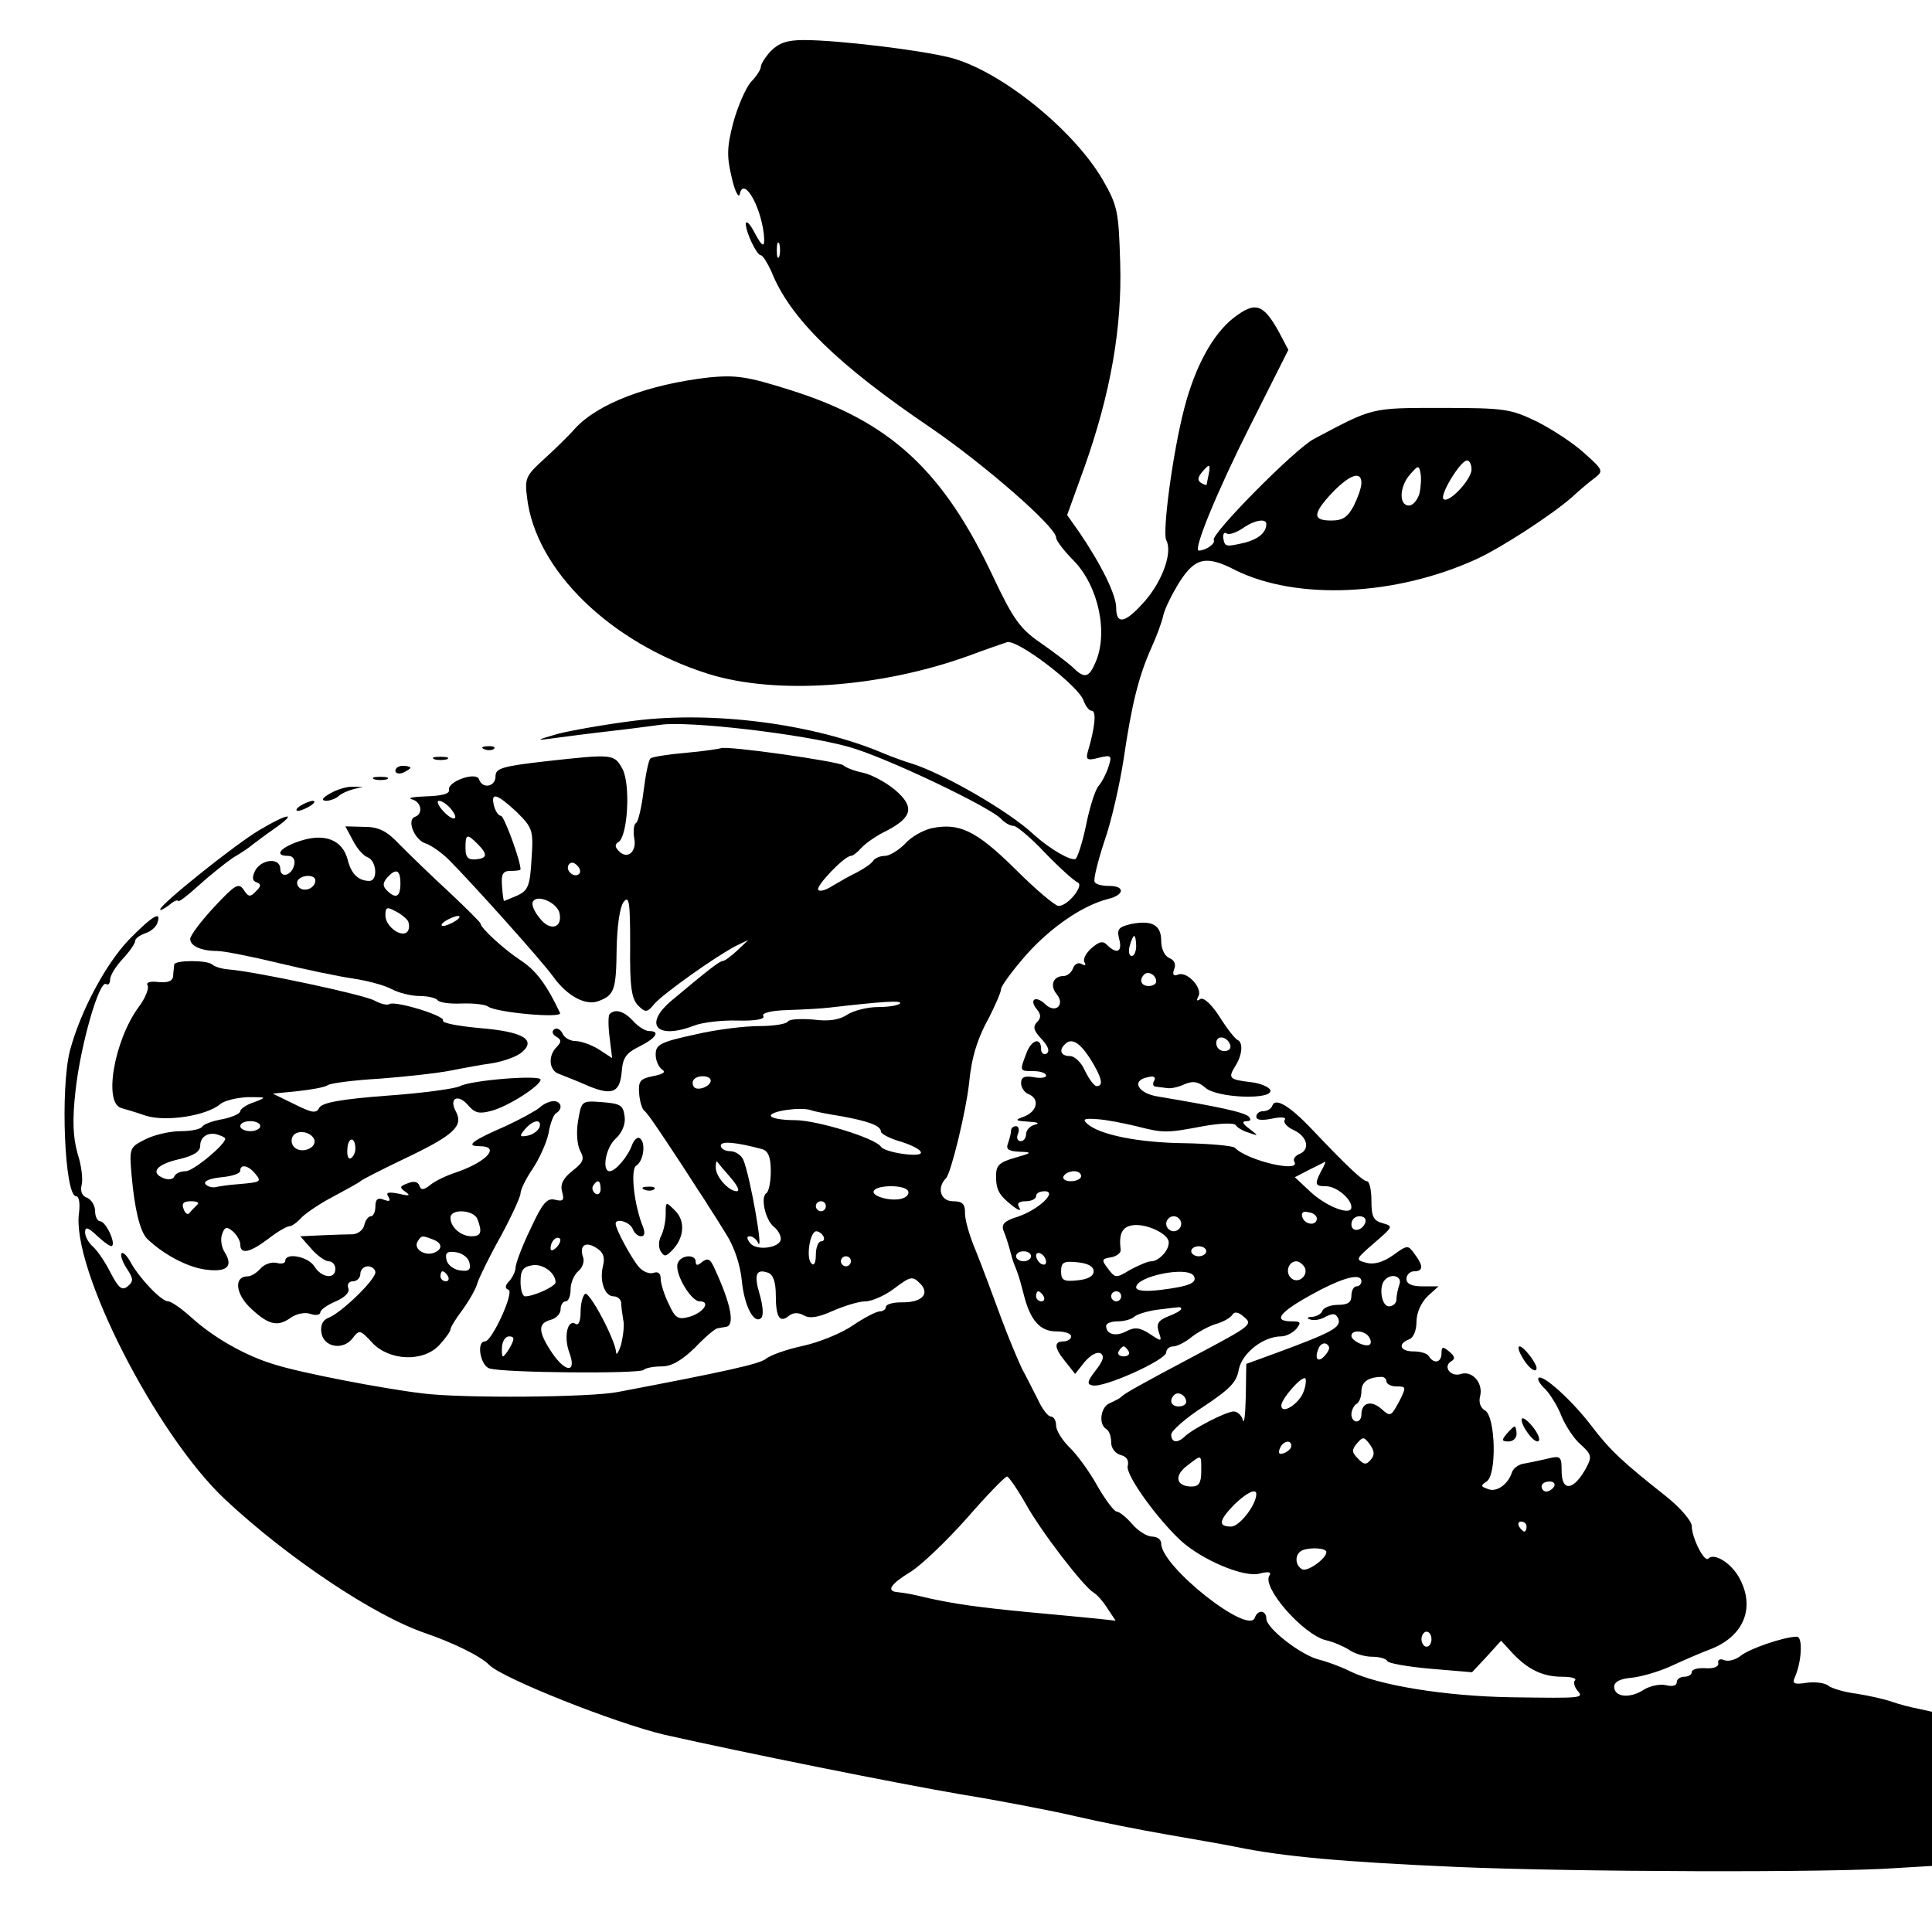 <?xml version="1.0" standalone="no"?>
<!DOCTYPE svg PUBLIC "-//W3C//DTD SVG 20010904//EN"
 "http://www.w3.org/TR/2001/REC-SVG-20010904/DTD/svg10.dtd">
<svg version="1.0" xmlns="http://www.w3.org/2000/svg"
 width="386pt" height="386pt" viewBox="0 0 386 386"
 preserveAspectRatio="xMidYMid meet">
<g transform="translate(0,386) scale(0.1,-0.1)"
fill="#000000" stroke="none">
<path d="M1540 3758 c-11 -12 -20 -26 -20 -32 0 -5 -9 -19 -20 -30 -10 -12
-26 -48 -35 -81 -13 -50 -13 -68 -3 -110 6 -27 14 -42 16 -33 7 36 41 -21 48
-79 3 -30 -2 -29 -20 5 -8 15 -15 22 -16 15 0 -17 22 -63 30 -63 4 0 13 -15
21 -32 37 -94 133 -187 319 -313 108 -74 250 -198 250 -219 0 -6 16 -27 36
-47 49 -51 69 -145 42 -204 -13 -30 -22 -31 -46 -7 -10 9 -39 31 -65 49 -39
27 -53 47 -91 127 -101 216 -207 314 -408 377 -85 27 -108 30 -161 25 -122
-14 -222 -52 -268 -102 -14 -16 -43 -44 -64 -63 -34 -31 -37 -37 -32 -75 17
-145 166 -290 361 -352 136 -43 345 -28 522 36 32 12 67 24 76 27 21 6 144
-88 153 -117 4 -11 11 -20 16 -20 10 0 7 -33 -8 -83 -4 -15 0 -17 22 -11 25 6
27 5 20 -17 -4 -13 -13 -31 -20 -39 -7 -8 -18 -43 -25 -78 -7 -34 -17 -65 -21
-68 -9 -5 -52 20 -84 49 -50 47 -183 123 -245 142 -14 4 -38 13 -55 20 -139
59 -340 85 -498 65 -56 -7 -124 -19 -152 -26 -45 -13 -46 -14 -10 -9 22 3 76
10 120 15 44 5 87 11 95 12 55 8 282 -18 375 -44 71 -19 287 -122 306 -145 7
-7 17 -13 24 -13 6 0 35 -24 63 -54 29 -30 58 -56 65 -59 14 -5 -19 -47 -38
-47 -7 0 -46 33 -87 74 -78 77 -112 93 -168 81 -16 -4 -40 -17 -52 -31 -13
-13 -31 -24 -40 -24 -9 0 -19 -4 -23 -9 -3 -6 -18 -16 -33 -24 -15 -7 -37 -20
-49 -27 -12 -8 -25 -12 -28 -8 -7 6 52 68 65 68 4 0 13 7 21 16 7 8 29 24 50
34 52 27 57 48 17 82 -18 15 -46 30 -63 34 -16 3 -35 10 -40 15 -11 8 -235 40
-245 34 -3 -1 -34 -6 -69 -9 -35 -3 -67 -8 -71 -11 -4 -2 -10 -32 -14 -64 -4
-33 -11 -63 -15 -65 -5 -3 -6 -16 -4 -30 6 -27 -13 -44 -30 -27 -9 9 -9 14 -1
19 18 12 24 113 8 145 -17 31 -18 31 -154 16 -87 -10 -100 -14 -100 -30 0 -21
-26 -26 -33 -6 -5 16 -63 -4 -60 -21 2 -8 -14 -12 -45 -13 -26 -1 -39 -3 -29
-6 19 -5 23 -29 6 -35 -17 -6 -1 -46 21 -53 10 -3 32 -18 47 -33 44 -44 186
-202 208 -233 28 -39 65 -59 91 -49 32 12 35 23 36 105 1 45 6 82 14 93 11 14
13 0 13 -87 -1 -83 3 -107 16 -120 15 -15 18 -14 33 4 19 21 120 93 162 115
l25 12 -22 -21 c-12 -11 -25 -21 -29 -21 -6 0 -27 -16 -101 -78 -59 -49 -31
-80 44 -51 15 6 54 11 86 10 37 -1 56 3 52 9 -4 6 15 11 49 12 31 1 68 3 84 5
104 12 146 15 140 8 -4 -4 -24 -7 -44 -7 -21 0 -48 -7 -61 -15 -16 -11 -38
-14 -68 -10 -25 2 -48 1 -51 -4 -3 -5 -29 -9 -57 -9 -29 0 -87 -7 -129 -17
-69 -15 -78 -20 -78 -40 0 -12 6 -25 13 -30 8 -5 2 -9 -18 -13 -26 -5 -30 -10
-28 -35 1 -15 6 -31 10 -34 5 -3 24 -31 44 -61 20 -30 45 -68 55 -84 10 -16
24 -36 29 -45 6 -9 22 -34 36 -57 16 -25 28 -61 31 -92 5 -52 25 -89 39 -75 5
5 3 25 -3 46 -12 40 -8 53 17 44 10 -4 15 -19 15 -45 0 -44 8 -56 26 -41 9 7
19 7 30 1 12 -7 29 -4 58 9 23 10 52 19 65 19 13 0 40 12 58 26 32 24 36 25
51 10 21 -21 4 -39 -38 -38 -16 0 -30 -4 -30 -9 0 -5 -6 -9 -12 -9 -7 0 -32
-13 -54 -28 -23 -16 -68 -34 -100 -41 -33 -7 -66 -19 -74 -26 -13 -10 -74 -24
-295 -66 -55 -11 -310 -13 -390 -3 -77 9 -244 41 -297 58 -57 17 -121 53 -167
95 -19 17 -39 31 -45 31 -14 0 -58 47 -75 78 -7 13 -15 21 -18 18 -3 -3 1 -16
10 -30 14 -21 14 -26 2 -36 -11 -9 -18 -4 -34 27 -11 22 -27 45 -35 52 -9 8
-16 20 -16 29 0 12 6 10 25 -8 14 -13 27 -22 29 -19 7 7 -13 49 -24 49 -5 0
-10 9 -10 20 0 11 -7 23 -16 27 -10 3 -14 13 -11 25 3 11 0 39 -8 63 -9 33
-11 65 -4 127 10 90 47 220 61 212 4 -3 8 1 8 9 0 8 11 26 25 41 14 15 25 31
25 36 0 5 9 11 19 15 11 3 22 12 25 20 10 27 -9 16 -56 -32 -47 -49 -97 -143
-118 -221 -20 -76 -11 -292 12 -292 6 0 8 -14 6 -32 -17 -110 154 -445 292
-574 125 -117 299 -233 400 -267 55 -19 111 -46 128 -64 28 -27 252 -116 350
-139 160 -36 458 -96 592 -119 80 -13 183 -33 230 -44 47 -11 128 -27 180 -36
52 -9 115 -20 140 -25 91 -19 211 -30 440 -40 231 -10 750 -12 883 -2 l67 4 0
154 0 154 -27 6 c-16 3 -39 9 -53 14 -14 5 -45 12 -70 16 -25 3 -51 11 -57 16
-7 6 -27 8 -43 6 -25 -4 -30 -2 -24 11 14 32 16 81 4 81 -25 0 -95 -24 -112
-38 -10 -8 -24 -12 -33 -9 -8 4 -14 1 -12 -6 1 -7 -9 -11 -25 -10 -16 1 -28
-2 -28 -8 0 -5 -7 -9 -15 -9 -8 0 -15 -5 -15 -11 0 -7 -9 -9 -21 -6 -12 3 -32
-1 -45 -9 -27 -18 -59 -15 -59 6 0 10 12 16 35 18 19 2 54 12 78 23 24 11 60
27 82 35 66 27 88 85 53 145 -17 28 -49 47 -60 35 -8 -8 -33 42 -33 65 0 10
-23 37 -52 60 -85 67 -112 92 -149 141 -39 51 -97 103 -105 95 -3 -3 3 -13 14
-23 10 -11 25 -35 32 -54 8 -19 25 -45 38 -56 21 -19 23 -24 12 -45 -25 -47
-50 -51 -50 -8 0 29 -2 31 -27 25 -16 -4 -37 -8 -47 -10 -11 -1 -22 -9 -25
-17 -8 -25 -31 -41 -48 -34 -15 5 -15 7 -3 15 21 13 18 130 -3 142 -9 5 -13
16 -10 28 7 26 -15 52 -38 45 -20 -7 -37 14 -20 25 9 5 8 10 -4 20 -12 10 -15
10 -15 -4 0 -18 -15 -22 -25 -6 -3 6 -17 10 -31 10 -27 0 -32 15 -9 24 9 3 15
18 15 35 0 18 9 38 22 51 l22 20 -32 0 c-22 0 -32 5 -32 15 0 8 7 15 15 15 19
0 19 11 1 35 -13 18 -14 18 -43 -3 -20 -14 -38 -19 -53 -15 -23 6 -22 7 16 40
37 32 38 33 17 39 -19 5 -23 13 -23 45 0 22 -4 39 -9 39 -8 0 -41 31 -111 105
-43 45 -72 63 -78 46 -2 -6 -10 -11 -18 -11 -8 0 -14 -5 -14 -11 0 -7 11 -8
31 -4 19 4 29 3 26 -2 -4 -6 5 -15 18 -21 28 -13 33 -40 10 -48 -8 -4 -12 -10
-9 -15 14 -23 -94 2 -119 28 -5 4 -50 8 -100 9 -93 1 -171 17 -195 39 -10 9
-6 11 20 9 18 -1 53 -8 78 -14 55 -14 60 -14 134 0 33 6 62 7 65 2 3 -5 15
-12 26 -15 20 -7 20 -7 1 8 -14 10 -15 15 -6 15 9 0 10 3 5 9 -9 9 -61 20
-180 40 -42 6 -56 33 -21 39 11 3 16 0 12 -7 -4 -6 -2 -12 3 -12 6 -1 17 -2
24 -3 6 -1 22 2 34 8 17 7 27 5 41 -7 23 -21 136 -25 130 -5 -2 6 -20 14 -39
16 -43 5 -46 8 -31 32 14 22 16 47 5 52 -5 2 -21 22 -36 46 -16 25 -32 40 -39
36 -7 -5 -8 -3 -4 5 10 16 -22 51 -40 44 -10 -4 -12 0 -8 11 4 10 0 18 -10 22
-9 4 -16 18 -16 34 0 32 -18 42 -60 34 -25 -6 -29 -10 -24 -30 7 -26 -5 -31
-24 -12 -9 9 -16 7 -32 -7 -11 -10 -17 -22 -13 -28 3 -6 1 -7 -6 -3 -6 4 -14
0 -17 -8 -3 -9 -12 -16 -19 -16 -21 0 -28 -19 -14 -36 18 -22 -3 -40 -23 -20
-19 18 -33 9 -16 -11 8 -10 8 -17 0 -25 -9 -9 -7 -17 9 -34 13 -14 17 -24 10
-29 -6 -3 -11 1 -11 9 0 25 -20 19 -30 -10 -13 -34 -13 -34 15 -34 14 0 25 -4
25 -9 0 -4 -11 -6 -25 -3 -18 3 -25 0 -25 -12 0 -9 7 -19 15 -22 22 -9 18 -33
-7 -44 -22 -8 -21 -9 7 -11 18 -1 23 -3 13 -6 -10 -2 -18 -11 -18 -19 0 -8 -5
-14 -11 -14 -6 0 -9 7 -5 15 3 8 1 15 -4 15 -6 0 -10 -4 -10 -9 0 -5 -3 -16
-6 -25 -5 -12 1 -16 22 -17 27 -1 27 -2 -8 -12 -31 -9 -38 -15 -38 -36 0 -29
6 -39 34 -61 12 -9 17 -10 12 -2 -5 8 0 12 13 12 12 0 21 5 21 10 0 6 7 10 17
10 27 0 -12 -37 -54 -51 -26 -8 -33 -15 -28 -28 4 -9 9 -25 12 -36 3 -11 7
-27 11 -35 8 -21 8 -21 17 -55 13 -53 33 -75 65 -75 17 0 30 -4 30 -10 0 -5
-7 -10 -15 -10 -20 0 -19 -13 4 -41 l19 -24 19 24 c12 14 25 21 32 17 8 -5 5
-15 -10 -34 -17 -22 -18 -28 -6 -30 23 -5 147 51 147 66 0 6 6 12 14 12 7 0
24 8 37 19 13 10 35 22 49 26 14 4 28 12 32 18 4 7 12 6 22 -3 20 -16 17 -18
-94 -77 -117 -62 -145 -78 -150 -84 -3 -3 -13 -8 -22 -12 -19 -7 -24 -42 -8
-52 6 -3 10 -15 10 -27 0 -11 8 -22 19 -25 12 -3 17 -11 14 -22 -4 -18 57
-103 106 -149 43 -39 126 -74 157 -66 19 5 25 3 20 -4 -15 -24 68 -118 113
-129 14 -3 35 -12 46 -19 11 -8 32 -14 46 -14 15 0 29 -4 31 -9 2 -4 40 -11
86 -15 l83 -7 29 31 29 32 23 -25 c31 -33 61 -47 99 -47 18 0 29 -3 26 -7 -4
-3 -2 -12 4 -20 14 -16 13 -16 -131 -14 -132 2 -268 24 -325 53 -16 8 -43 18
-59 22 -37 9 -106 63 -106 82 0 17 -17 19 -23 2 -12 -36 -187 102 -187 148 0
8 -8 14 -18 14 -10 0 -28 11 -40 25 -12 14 -26 25 -31 25 -5 0 -23 24 -39 52
-16 29 -42 64 -56 77 -14 14 -26 33 -26 43 0 10 -5 18 -11 18 -5 0 -17 15 -25
33 -9 17 -23 46 -32 62 -8 17 -28 64 -43 105 -15 41 -37 100 -49 130 -13 30
-23 65 -22 78 0 17 -6 22 -24 22 -25 0 -33 27 -14 46 10 10 40 134 46 189 5
52 16 89 41 134 12 24 23 49 23 55 0 6 23 37 50 68 50 56 113 99 164 112 33 8
34 26 2 26 -14 0 -27 3 -29 8 -3 4 6 40 19 80 14 39 31 114 39 166 16 109 30
165 55 221 10 22 21 51 24 65 3 14 18 44 33 68 31 48 53 53 111 23 123 -61
320 -52 482 22 50 23 150 88 191 124 14 13 34 30 45 38 18 14 17 16 -21 50
-22 20 -65 48 -95 63 -52 25 -64 27 -190 27 -143 0 -136 1 -255 -62 -38 -20
-207 -191 -200 -202 4 -7 -16 -21 -30 -21 -12 0 37 119 102 248 l77 153 -19
36 c-31 56 -47 61 -89 29 -42 -32 -78 -97 -100 -182 -23 -88 -44 -247 -36
-263 13 -24 -7 -80 -41 -120 -40 -46 -59 -51 -59 -15 0 25 -29 85 -74 151
l-24 34 34 94 c53 149 76 281 72 410 -3 102 -5 114 -35 166 -59 101 -206 219
-305 244 -59 15 -224 35 -292 35 -34 0 -50 -6 -66 -22z m17 -410 c-3 -7 -5 -2
-5 12 0 14 2 19 5 13 2 -7 2 -19 0 -25z m1383 -426 c0 -20 -46 -69 -56 -59 -8
8 34 77 47 77 5 0 9 -8 9 -18z m-525 -9 c-2 -10 -4 -19 -4 -21 -1 -2 -6 0 -11
3 -8 5 -7 11 1 21 15 18 18 18 14 -3z m421 -39 c-4 -13 -13 -24 -21 -24 -21 0
-19 39 3 63 15 17 17 18 20 2 2 -9 1 -27 -2 -41z m-116 21 c0 -9 -7 -29 -15
-45 -12 -23 -22 -30 -45 -30 -38 0 -38 13 2 56 35 36 58 44 58 19z m-190 -82
c0 -17 -16 -30 -42 -37 -39 -9 -41 -9 -44 9 -1 8 2 13 7 9 5 -3 19 2 31 10 24
17 48 21 48 9z m-1498 -575 c32 -32 34 -36 30 -94 -3 -54 -7 -63 -28 -73 -14
-6 -26 -11 -27 -11 -1 0 -3 14 -4 30 -2 24 2 30 17 30 11 0 20 1 20 3 0 18
-33 107 -39 107 -5 0 -11 9 -14 20 -7 28 5 25 45 -12z m-132 7 c20 -24 6 -28
-15 -5 -10 11 -13 20 -8 20 6 0 16 -7 23 -15z m54 -71 c21 -21 20 -29 -4 -31
-15 -1 -20 4 -20 23 0 28 3 29 24 8z m203 -60 c-9 -9 -28 6 -21 18 4 6 10 6
17 -1 6 -6 8 -13 4 -17z m-39 -79 c6 -30 -20 -36 -40 -9 -11 13 -17 28 -13 33
9 15 49 -3 53 -24z m1152 -65 c0 -11 -4 -20 -9 -20 -5 0 -7 9 -4 20 3 11 7 20
9 20 2 0 4 -9 4 -20z m40 -71 c0 -5 -7 -9 -15 -9 -15 0 -20 12 -9 23 8 8 24
-1 24 -14z m148 -127 c2 -7 -3 -12 -12 -12 -9 0 -16 7 -16 16 0 17 22 14 28
-4z m-280 -27 c23 -37 28 -55 13 -55 -5 0 -15 14 -23 30 -7 17 -21 30 -30 30
-18 0 -23 11 -11 23 13 14 29 6 51 -28z m-758 -44 c0 -12 -28 -22 -34 -12 -3
5 -3 11 1 15 9 9 33 7 33 -3z m260 -71 c55 -10 80 -19 80 -31 0 -4 18 -14 40
-20 22 -7 40 -16 40 -22 0 -10 -72 0 -80 12 -11 17 -128 53 -172 53 -27 0 -48
4 -48 9 0 9 59 18 80 11 8 -3 35 -8 60 -12z m-157 -66 c12 -4 17 -16 17 -44 0
-21 -4 -41 -9 -44 -12 -8 -2 -53 15 -67 8 -6 14 -17 14 -24 0 -18 -48 -25 -61
-9 -7 9 -8 14 -1 14 6 0 13 -6 16 -12 13 -29 -15 132 -29 165 -4 9 -16 17 -26
17 -10 0 -19 5 -19 11 0 10 31 7 83 -7z m-64 -56 c14 -16 20 -28 13 -28 -16 0
-42 29 -42 47 0 9 1 14 3 12 1 -2 13 -16 26 -31z m1181 13 c-14 -27 -13 -31 9
-31 21 0 51 -25 51 -42 0 -18 -50 1 -82 31 l-31 29 29 15 c16 8 30 15 32 16 1
1 -2 -8 -8 -18z m-480 -11 c0 -5 -9 -10 -21 -10 -11 0 -17 5 -14 10 3 6 13 10
21 10 8 0 14 -4 14 -10z m-346 -29 c3 -5 -1 -12 -10 -15 -21 -8 -65 4 -58 15
7 12 61 12 68 0z m-164 -31 c0 -5 -4 -10 -10 -10 -5 0 -10 5 -10 10 0 6 5 10
10 10 6 0 10 -4 10 -10z m981 -25 c-1 -15 -24 -12 -29 3 -3 9 2 13 12 10 10
-1 17 -7 17 -13z m-271 -10 c0 -8 -7 -15 -15 -15 -8 0 -15 7 -15 15 0 8 7 15
15 15 8 0 15 -7 15 -15z m368 3 c-6 -18 -28 -21 -28 -4 0 9 7 16 16 16 9 0 14
-5 12 -12z m-393 -40 c1 -16 -20 -38 -35 -38 -7 0 -25 -8 -42 -17 -28 -17 -30
-17 -44 2 -14 18 -13 20 6 23 11 2 20 9 19 15 -4 32 3 46 24 49 27 4 72 -17
72 -34z m-690 12 c3 -5 1 -10 -4 -10 -6 0 -11 -12 -11 -27 0 -17 -4 -23 -9
-17 -11 10 -3 64 10 64 4 0 11 -4 14 -10z m765 -30 c0 -5 -7 -10 -15 -10 -8 0
-15 5 -15 10 0 6 7 10 15 10 8 0 15 -4 15 -10z m-350 -10 c0 -5 -7 -10 -15
-10 -8 0 -15 5 -15 10 0 6 7 10 15 10 8 0 15 -4 15 -10z m30 -11 c0 -6 -4 -7
-10 -4 -5 3 -10 11 -10 16 0 6 5 7 10 4 6 -3 10 -11 10 -16z m-390 1 c0 -5 -4
-10 -10 -10 -5 0 -10 5 -10 10 0 6 5 10 10 10 6 0 10 -4 10 -10z m485 -20 c0
-10 -12 -16 -32 -18 -28 -3 -33 0 -33 18 0 18 5 21 33 18 20 -2 32 -8 32 -18z
m421 9 c10 -17 -13 -36 -27 -22 -12 12 -4 33 11 33 5 0 12 -5 16 -11z m-221
-18 c8 -14 -9 -21 -65 -28 -32 -4 -50 -2 -50 5 0 22 102 43 115 23z m335 -11
c0 -5 -4 -10 -10 -10 -5 0 -10 -8 -10 -19 0 -13 -7 -18 -27 -18 -15 0 -29 -6
-31 -12 -2 -6 -11 -11 -20 -12 -10 0 -12 -3 -5 -5 7 -3 21 -1 31 5 16 8 21 7
26 -4 6 -17 -13 -27 -121 -67 l-63 -23 -1 -65 c-1 -36 -3 -57 -6 -47 -2 9 -11
17 -18 17 -15 0 -83 -35 -99 -51 -14 -13 -26 -11 -26 5 0 7 29 33 65 56 51 34
66 48 70 74 7 33 49 66 85 66 9 0 23 7 30 15 10 13 9 15 -9 15 -42 0 -23 21
59 64 49 25 80 32 80 16z m76 -6 c-3 -9 -6 -22 -6 -30 0 -8 -7 -14 -15 -14
-15 0 -21 40 -8 53 13 14 35 7 29 -9z m-711 -24 c3 -5 1 -10 -4 -10 -6 0 -11
5 -11 10 0 6 2 10 4 10 3 0 8 -4 11 -10z m155 0 c0 -5 -4 -10 -10 -10 -5 0
-10 5 -10 10 0 6 5 10 10 10 6 0 10 -4 10 -10z m120 -25 c0 -3 -12 -10 -26
-15 -20 -8 -24 -15 -19 -31 7 -20 6 -20 -18 -4 -20 13 -30 14 -47 5 -21 -11
-40 -6 -40 11 0 5 10 9 23 9 13 0 27 4 33 9 5 5 25 11 44 14 19 2 38 5 43 5 4
1 7 0 7 -3z m375 -56 c4 -6 5 -12 2 -15 -7 -7 -37 7 -37 17 0 13 27 11 35 -2z
m-86 -35 c-14 -18 -24 -11 -15 11 3 9 11 13 16 10 8 -5 7 -11 -1 -21z m-394 6
c3 -5 -1 -10 -10 -10 -9 0 -13 5 -10 10 3 6 8 10 10 10 2 0 7 -4 10 -10z m350
-79 c-8 -25 -45 -49 -45 -29 0 13 41 60 48 54 2 -3 1 -14 -3 -25z m165 19 c0
-5 9 -10 20 -10 20 0 20 -1 5 -31 -16 -29 -17 -30 -35 -14 -20 18 -40 13 -40
-11 0 -8 -4 -14 -10 -14 -5 0 -10 6 -10 14 0 8 5 18 10 21 6 3 10 15 10 25 0
18 12 28 38 29 6 1 12 -3 12 -9z m-400 -41 c0 -5 -7 -9 -15 -9 -15 0 -20 12
-9 23 8 8 24 -1 24 -14z m369 -115 c-9 -11 -14 -11 -26 2 -12 12 -13 17 -2 30
12 14 14 14 26 -2 9 -13 10 -21 2 -30z m-159 27 c0 -5 -7 -11 -14 -14 -10 -4
-13 -1 -9 9 6 15 23 19 23 5z m-180 -51 c0 -23 -5 -30 -19 -30 -31 0 -36 21
-10 41 31 24 29 24 29 -11z m-351 -64 c31 -56 115 -165 136 -178 7 -4 20 -19
28 -32 l16 -24 -37 4 c-20 2 -82 8 -137 13 -105 10 -150 17 -200 28 -33 8 -44
10 -62 12 -23 2 -14 16 27 41 22 14 72 62 112 107 40 46 76 83 80 83 3 0 20
-24 37 -54z m1056 34 c-3 -5 -10 -10 -16 -10 -5 0 -9 5 -9 10 0 6 7 10 16 10
8 0 12 -4 9 -10z m-595 -15 c0 -22 -34 -65 -50 -65 -27 0 -25 12 6 44 25 24
44 33 44 21z m540 -65 c0 -5 -2 -10 -4 -10 -3 0 -8 5 -11 10 -3 6 -1 10 4 10
6 0 11 -4 11 -10z m-400 -51 c0 -13 -39 -41 -49 -34 -15 9 -14 32 2 38 17 6
47 4 47 -4z m210 -174 c0 -8 -4 -15 -10 -15 -5 0 -10 7 -10 15 0 8 5 15 10 15
6 0 10 -7 10 -15z"/>
<path d="M968 2363 c7 -3 16 -2 19 1 4 3 -2 6 -13 5 -11 0 -14 -3 -6 -6z"/>
<path d="M868 2343 c6 -2 18 -2 25 0 6 3 1 5 -13 5 -14 0 -19 -2 -12 -5z"/>
<path d="M790 2320 c0 -5 7 -7 15 -4 8 4 15 8 15 10 0 2 -7 4 -15 4 -8 0 -15
-4 -15 -10z"/>
<path d="M748 2303 c6 -2 18 -2 25 0 6 3 1 5 -13 5 -14 0 -19 -2 -12 -5z"/>
<path d="M660 2275 c-16 -9 -19 -14 -9 -15 8 0 19 4 25 9 5 5 18 11 29 14 l20
5 -20 0 c-11 1 -31 -5 -45 -13z"/>
<path d="M600 2250 c-8 -5 -10 -10 -5 -10 6 0 17 5 25 10 8 5 11 10 5 10 -5 0
-17 -5 -25 -10z"/>
<path d="M519 2202 c-48 -28 -199 -149 -199 -159 0 -3 7 1 17 8 9 8 17 12 19
9 1 -3 19 11 41 31 21 19 52 44 68 55 17 10 35 22 40 27 6 4 25 19 44 32 47
33 27 31 -30 -3z"/>
<path d="M705 2181 c8 -16 21 -31 30 -34 18 -8 20 -47 3 -47 -22 0 -36 14 -43
41 -10 41 -46 55 -95 39 -40 -13 -54 -30 -24 -30 9 0 14 -7 12 -17 -4 -22 -28
-29 -28 -9 0 23 -37 20 -50 -3 -7 -14 -6 -21 3 -24 9 -3 9 -8 -2 -18 -11 -12
-15 -11 -24 3 -10 15 -17 11 -59 -34 -26 -28 -48 -57 -48 -64 0 -14 22 -24 54
-24 13 0 68 -11 122 -24 54 -13 121 -27 149 -31 27 -4 62 -13 77 -21 15 -8 40
-14 57 -14 16 0 32 -4 35 -8 3 -5 24 -8 48 -7 24 1 48 -2 53 -6 16 -12 148
-24 144 -13 -26 55 -47 84 -77 104 -35 23 -82 66 -82 75 0 2 -28 30 -62 62
-35 32 -78 74 -98 94 -27 29 -43 37 -73 37 l-37 1 15 -28z m95 -86 c0 -27 -9
-32 -27 -14 -9 9 -8 15 0 25 18 20 27 17 27 -11z m-170 6 c0 -14 -18 -23 -30
-16 -6 4 -8 11 -5 16 8 12 35 12 35 0z m185 -81 c3 -6 3 -15 0 -20 -10 -16
-45 8 -45 31 0 16 3 18 19 9 11 -5 23 -15 26 -20z m95 0 c-8 -5 -19 -10 -25
-10 -5 0 -3 5 5 10 8 5 20 10 25 10 6 0 3 -5 -5 -10z"/>
<path d="M348 1933 c0 -5 -2 -15 -2 -23 -1 -10 -10 -14 -30 -12 -17 2 -25 -1
-21 -7 3 -6 -5 -26 -18 -43 -49 -67 -71 -193 -34 -202 7 -2 28 -8 48 -15 41
-13 122 0 149 23 8 7 33 13 55 14 38 0 39 0 13 -10 -16 -5 -28 -14 -28 -18 0
-5 -16 -12 -35 -16 -19 -3 -38 -10 -41 -15 -3 -5 -22 -9 -43 -9 -21 0 -52 -7
-70 -16 -32 -16 -33 -17 -28 -73 6 -68 17 -112 31 -126 31 -30 77 -55 113 -61
46 -7 60 5 42 34 -7 11 -9 27 -5 37 5 14 9 15 21 5 8 -7 15 -19 15 -26 0 -21
19 -17 56 11 18 14 37 25 42 25 5 0 16 8 25 18 9 9 37 28 64 42 26 14 50 27
53 30 3 3 42 23 88 45 99 47 118 65 103 94 -15 27 4 37 25 12 13 -15 22 -17
47 -10 33 9 97 50 97 62 0 10 -138 -1 -161 -13 -9 -5 -74 -14 -145 -19 -93 -7
-130 -14 -136 -24 -6 -12 -14 -11 -50 7 l-43 21 50 5 c28 3 55 8 60 12 6 4 53
10 105 13 52 4 115 11 140 16 25 5 63 12 85 15 22 4 48 13 58 22 29 25 1 41
-85 48 -43 4 -75 10 -73 15 6 9 -95 40 -107 33 -4 -3 -17 0 -30 7 -22 12 -239
58 -290 62 -15 1 -30 6 -34 10 -10 9 -74 9 -76 0z m172 -323 c0 -5 -9 -10 -20
-10 -11 0 -20 5 -20 10 0 6 9 10 20 10 11 0 20 -4 20 -10z m-70 -25 c0 -12
-64 -65 -79 -65 -11 0 -21 -5 -23 -11 -2 -5 -11 -7 -21 -3 -28 11 -14 28 31
38 29 7 42 15 42 27 0 19 18 29 38 21 6 -2 12 -5 12 -7z m178 -2 c5 -17 -26
-29 -40 -15 -6 6 -7 15 -3 22 9 14 37 9 43 -7z m82 -18 c0 -8 -4 -16 -9 -19
-5 -3 -8 5 -7 18 1 25 16 26 16 1z m-200 -50 c13 -16 12 -17 -35 -21 -16 -1
-37 -4 -45 -6 -8 -1 -17 2 -20 7 -3 6 12 11 33 13 20 2 37 7 37 13 0 14 16 11
30 -6z m-116 -62 c-5 -5 -12 -12 -15 -16 -3 -5 -9 -2 -12 7 -5 12 0 16 15 16
12 0 17 -3 12 -7z"/>
<path d="M1218 1834 c-3 -3 -3 -24 0 -47 l5 -41 -26 17 c-14 9 -36 17 -47 17
-11 0 -23 7 -26 15 -4 8 -11 12 -16 9 -6 -4 -5 -10 3 -15 11 -6 11 -11 1 -21
-18 -18 -15 -48 6 -54 9 -4 31 -12 49 -20 54 -24 71 -19 75 23 2 30 9 39 35
52 34 17 43 31 20 31 -8 0 -22 9 -32 20 -18 20 -36 25 -47 14z"/>
<path d="M1078 1647 c-7 -6 -38 -23 -68 -37 -67 -29 -81 -40 -52 -40 42 0 16
-30 -43 -51 -22 -7 -47 -19 -56 -27 -13 -10 -18 -10 -21 -1 -3 8 -11 10 -23 5
-17 -6 -17 -9 -5 -17 11 -8 8 -9 -13 -4 -21 4 -27 3 -21 -6 5 -9 2 -10 -9 -6
-12 5 -17 1 -17 -13 0 -11 -4 -20 -9 -20 -5 0 -11 -8 -13 -17 -2 -10 -12 -18
-23 -19 -11 0 -39 -1 -62 -2 l-43 -2 22 -25 c12 -14 28 -25 35 -25 7 0 13 -7
13 -15 0 -22 -28 -18 -42 5 -13 20 -58 28 -58 11 0 -5 -8 -7 -18 -4 -10 2 -24
-3 -31 -11 -8 -9 -19 -16 -26 -16 -27 0 -25 -32 2 -60 37 -36 56 -42 82 -24
12 9 30 13 41 9 11 -4 20 -2 20 3 0 5 14 15 31 22 18 8 28 18 25 26 -3 8 1 14
9 14 8 0 15 7 15 15 0 8 7 15 15 15 8 0 15 -6 15 -12 0 -15 -68 -81 -94 -91
-11 -4 -16 -15 -14 -29 4 -30 44 -37 63 -11 13 17 15 16 39 -10 34 -36 102
-39 134 -4 12 13 22 27 22 31 0 4 11 22 24 39 13 18 27 42 30 54 4 12 25 55
47 94 21 39 39 78 39 85 0 7 11 30 25 50 13 20 27 51 31 70 3 19 10 37 15 40
14 8 11 24 -5 24 -8 0 -21 -6 -28 -13z m0 -39 c-3 -7 -13 -15 -24 -17 -16 -3
-17 -1 -5 13 16 19 34 21 29 4z m-124 -184 c10 -26 7 -34 -12 -34 -21 0 -42
18 -42 37 0 19 47 16 54 -3z m-90 -40 c20 -7 21 -20 3 -27 -19 -7 -41 8 -33
22 8 13 9 13 30 5z m74 -47 c3 -14 -1 -18 -20 -15 -12 2 -24 11 -26 21 -3 14
1 18 20 15 12 -2 24 -11 26 -21z m-43 -27 c3 -5 1 -10 -4 -10 -6 0 -11 5 -11
10 0 6 2 10 4 10 3 0 8 -4 11 -10z"/>
<path d="M1155 1621 c-4 -23 -2 -48 4 -60 9 -16 7 -23 -15 -40 -19 -15 -25
-27 -21 -42 5 -17 2 -20 -14 -16 -16 4 -25 -6 -49 -58 -17 -35 -30 -70 -30
-78 0 -7 -6 -19 -12 -26 -9 -9 -10 -15 -2 -18 12 -4 -33 -103 -47 -103 -18 0
-9 -49 9 -54 28 -9 300 -11 308 -3 4 4 20 7 36 7 20 0 40 12 66 37 20 21 40
38 45 39 4 1 12 2 17 3 19 2 11 45 -23 118 -8 18 -13 20 -24 12 -9 -8 -13 -8
-13 0 0 16 -30 14 -36 -3 -7 -19 26 -76 44 -76 23 0 7 -23 -21 -31 -22 -6 -28
-3 -41 26 -9 18 -16 41 -16 50 0 11 -5 15 -14 12 -8 -3 -21 2 -29 11 -15 17
-47 76 -47 87 0 12 28 4 34 -10 3 -8 10 -15 17 -15 7 0 8 7 4 18 -18 43 -26
115 -14 123 15 9 20 47 7 55 -4 3 -11 -3 -15 -13 -8 -23 -33 -53 -45 -53 -16
0 -8 47 12 65 13 12 20 29 18 44 -3 23 -8 26 -45 29 -41 3 -41 3 -48 -37z m45
-137 c0 -8 -5 -12 -10 -9 -6 4 -8 11 -5 16 9 14 15 11 15 -7z m-88 -116 c-7
-7 -12 -8 -12 -2 0 14 12 26 19 19 2 -3 -1 -11 -7 -17z m93 -36 c-8 -31 3 -62
21 -62 8 0 14 -6 15 -12 0 -7 2 -22 4 -34 3 -11 0 -33 -4 -50 -5 -16 -10 -23
-10 -16 -2 26 -53 122 -62 117 -5 -4 -9 -20 -9 -36 0 -18 -4 -28 -10 -24 -16
10 -24 -25 -13 -56 16 -42 -6 -43 -34 -2 -28 42 -29 59 -3 66 11 3 20 12 20
21 0 9 5 16 10 16 6 0 10 11 10 24 0 13 7 29 15 36 9 7 13 20 10 28 -8 23 4
33 26 19 14 -8 18 -19 14 -35z m-95 -34 c0 -8 -43 -28 -61 -28 -5 0 -9 13 -9
29 0 23 5 30 23 33 21 4 47 -15 47 -34z m-90 -128 c-6 -11 -13 -20 -15 -20 -2
0 -3 9 -2 20 1 11 7 20 14 20 11 0 11 -5 3 -20z"/>
<path d="M1288 1483 c7 -3 16 -2 19 1 4 3 -2 6 -13 5 -11 0 -14 -3 -6 -6z"/>
<path d="M1330 1434 c0 -14 -4 -33 -9 -43 -5 -9 -6 -23 -1 -31 7 -11 10 -11
22 1 25 25 28 59 7 80 -19 19 -19 19 -19 -7z"/>
<path d="M3040 1151 c11 -22 30 -37 30 -24 -1 11 -26 43 -34 43 -4 0 -2 -9 4
-19z"/>
<path d="M3040 1024 c0 -15 27 -50 34 -43 4 3 -2 17 -13 30 -11 13 -20 19 -21
13z"/>
<path d="M3010 995 c-10 -12 -10 -15 4 -15 9 0 16 7 16 15 0 8 -2 15 -4 15 -2
0 -9 -7 -16 -15z"/>
</g>
</svg>
